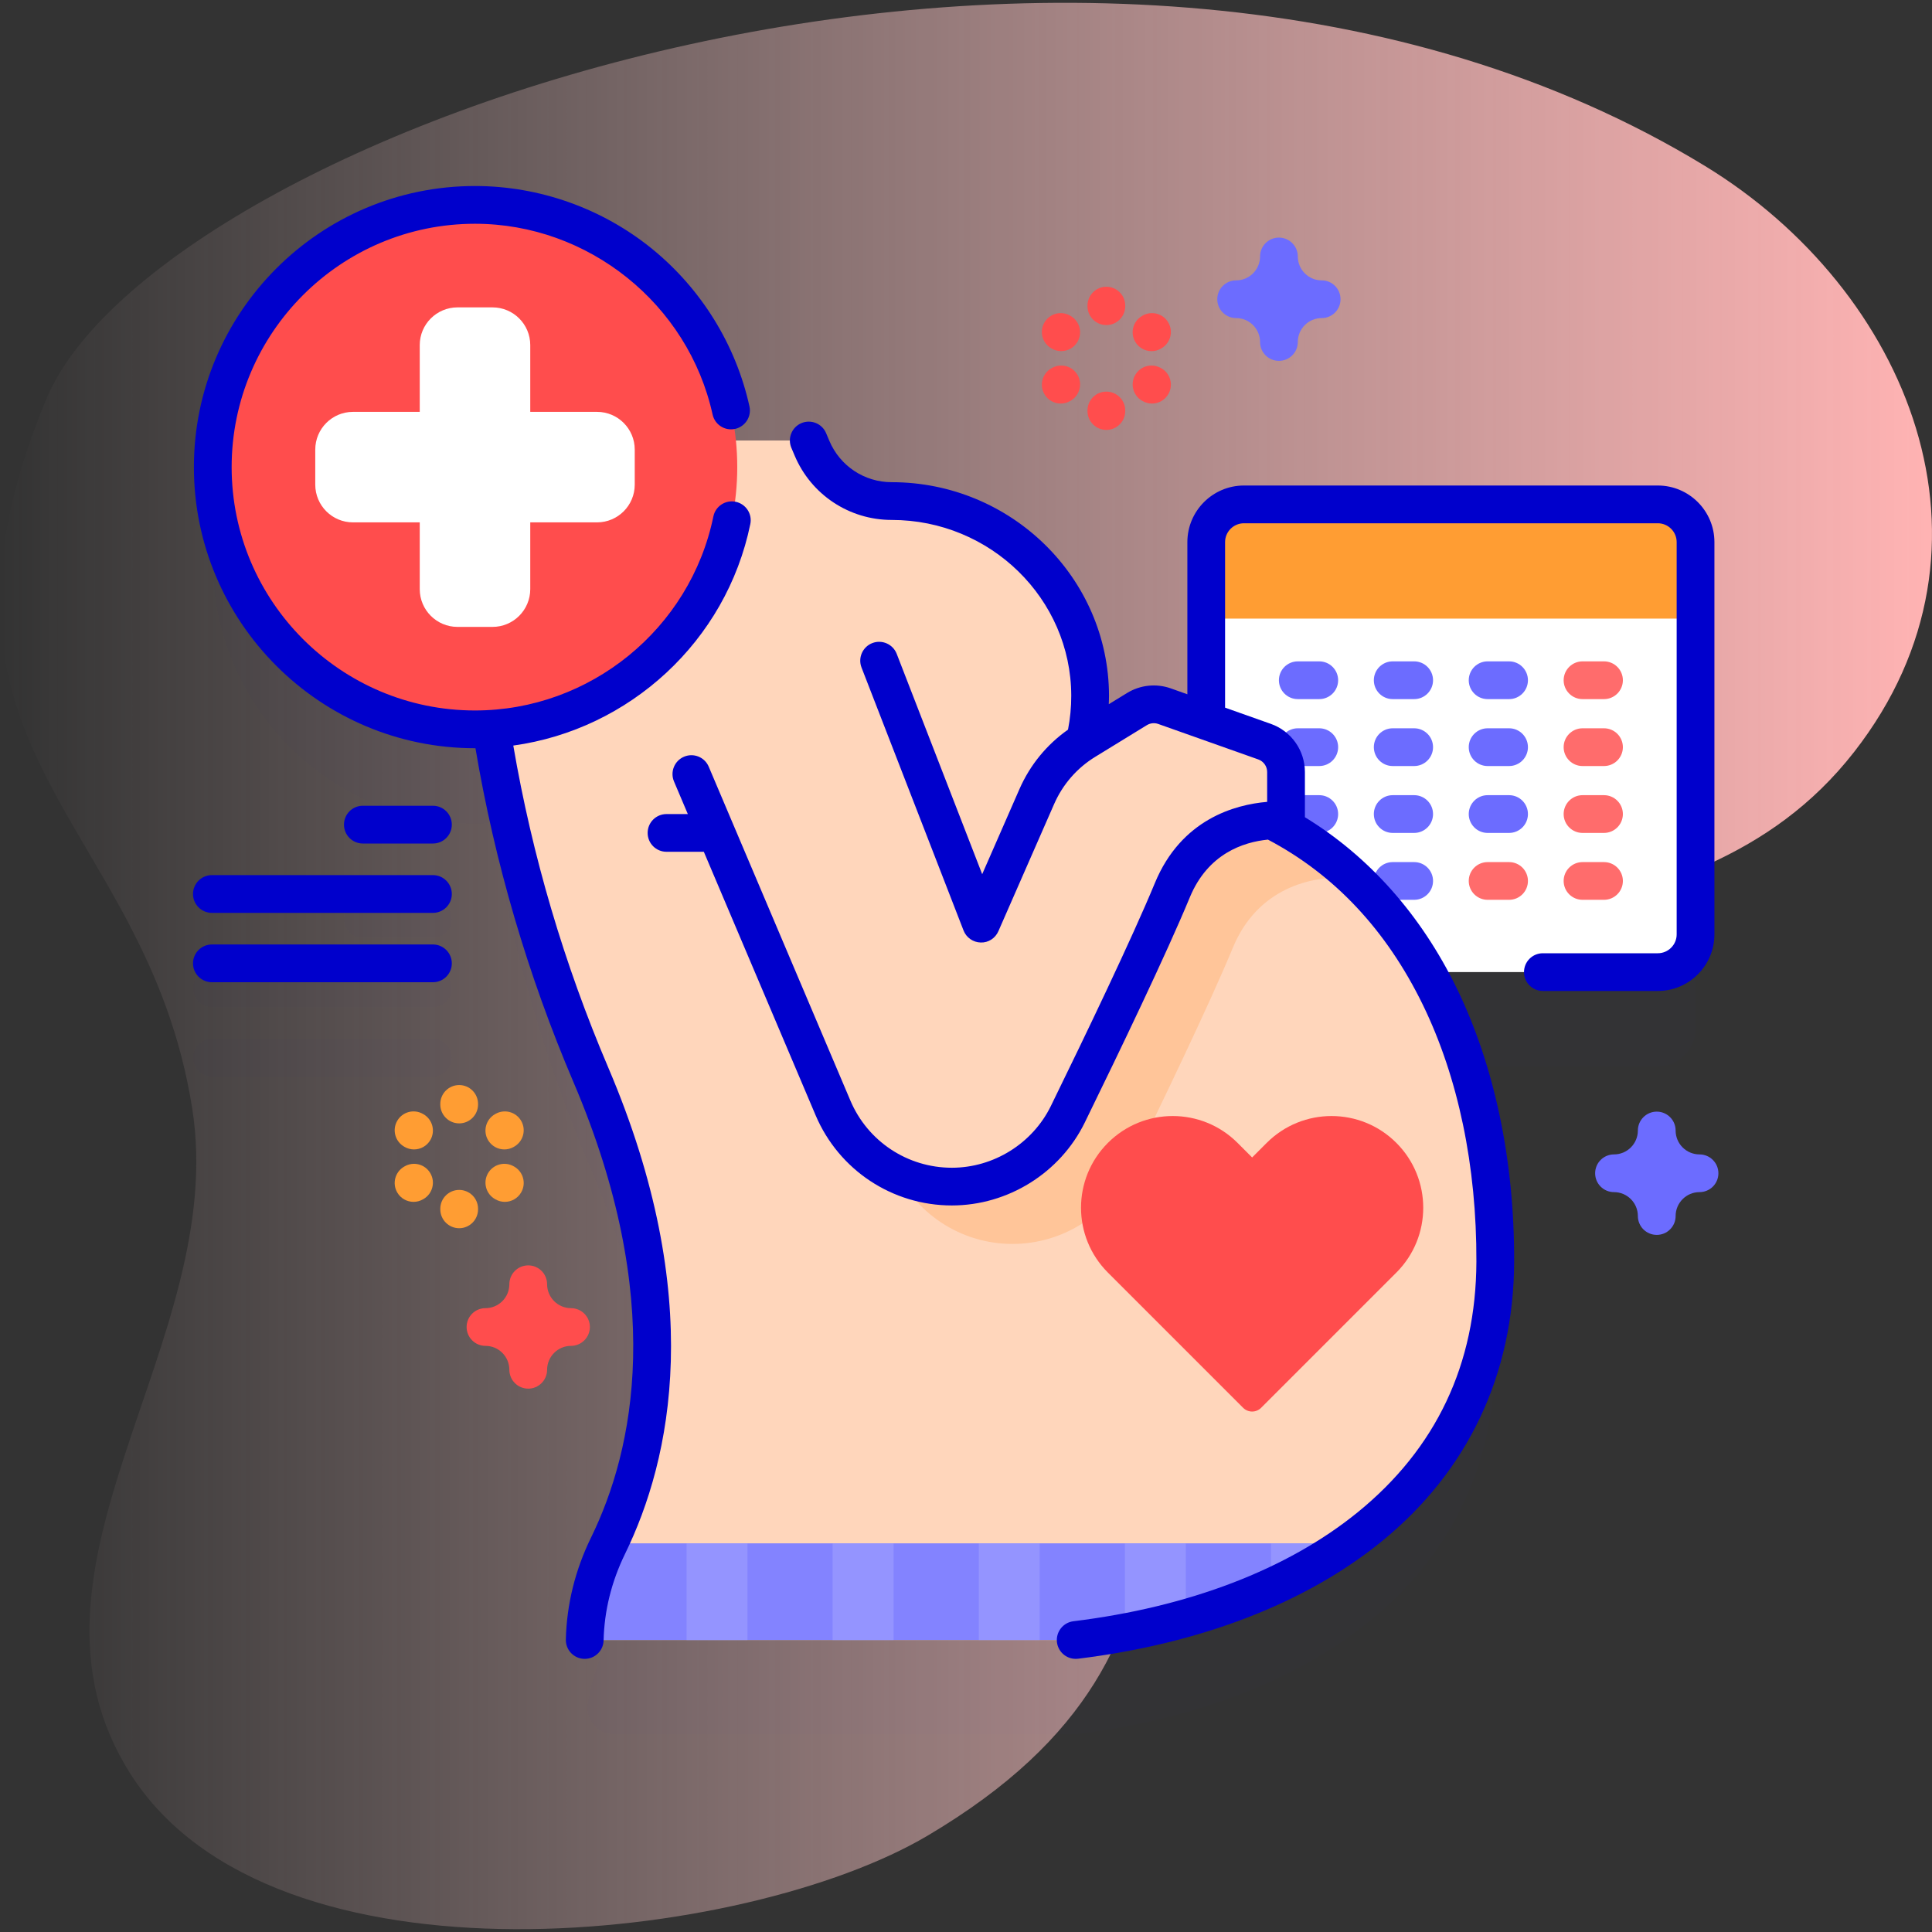<svg width="50" height="50" viewBox="0 0 50 50" fill="none" xmlns="http://www.w3.org/2000/svg">
<rect x="0" y="0" width="50" height="50" fill="#333333" stroke="none"/>
<g clip-path="url(#clip0_154_5030)">
<path d="M44.121 4.293C28.442 -5.264 4.032 3.452 1.192 10.343C-2.608 19.561 3.787 21.137 4.975 28.69C5.929 34.751 -0.023 40.555 3.374 45.905C7.074 51.731 19.338 50.268 23.999 47.511C32.532 42.464 28.229 36.572 32.269 29.22C36.117 22.218 43.621 25.058 47.988 19.456C52.138 14.131 49.385 7.502 44.121 4.293Z" fill="url(#paint0_linear_154_5030)"/>
<g opacity="0.1">
<path opacity="0.1" d="M42.904 15.495H32.194C31.654 15.495 31.217 15.932 31.217 16.472V21.1L30.138 20.718C29.901 20.633 29.638 20.661 29.424 20.793L28.093 21.608C28.087 21.612 28.082 21.616 28.076 21.62C28.173 21.211 28.221 20.783 28.211 20.342C28.149 17.584 25.835 15.409 23.077 15.409H23.076C22.176 15.409 21.363 14.869 21.013 14.039L20.93 13.841H19.045C18.69 10.319 15.641 7.591 11.99 7.751C8.445 7.905 5.592 10.82 5.509 14.367C5.419 18.19 8.491 21.317 12.293 21.317C12.436 21.317 12.577 21.311 12.717 21.302C13.121 23.884 13.886 26.964 15.293 30.262C17.754 36.031 16.9 40.063 15.736 42.443C15.483 42.961 15.305 43.51 15.21 44.074C15.139 44.498 15.466 44.884 15.896 44.884H27.839C33.66 44.169 38.677 41.062 38.697 35.094C38.707 32.282 38.109 29.687 36.93 27.599H42.904C43.444 27.599 43.881 27.162 43.881 26.623V16.472C43.881 15.932 43.444 15.495 42.904 15.495Z" fill="#2626BC"/>
<path opacity="0.1" d="M11.205 23.295H9.39C9.12 23.295 8.902 23.513 8.902 23.783C8.902 24.053 9.12 24.271 9.39 24.271H11.205C11.474 24.271 11.693 24.053 11.693 23.783C11.693 23.513 11.474 23.295 11.205 23.295Z" fill="#2626BC"/>
<path opacity="0.1" d="M11.205 25.09H5.484C5.214 25.09 4.995 25.308 4.995 25.578C4.995 25.848 5.214 26.066 5.484 26.066H11.205C11.474 26.066 11.693 25.848 11.693 25.578C11.693 25.308 11.474 25.09 11.205 25.09Z" fill="#2626BC"/>
<path opacity="0.1" d="M11.205 26.885H5.484C5.214 26.885 4.995 27.103 4.995 27.373C4.995 27.643 5.214 27.861 5.484 27.861H11.205C11.474 27.861 11.693 27.643 11.693 27.373C11.693 27.103 11.474 26.885 11.205 26.885Z" fill="#2626BC"/>
</g>
<path d="M42.904 25.158H32.194C31.654 25.158 31.217 24.721 31.217 24.182V14.03C31.217 13.491 31.654 13.054 32.194 13.054H42.904C43.444 13.054 43.881 13.491 43.881 14.03V24.182C43.881 24.721 43.444 25.158 42.904 25.158Z" fill="white"/>
<path d="M43.881 16.009V14.03C43.881 13.491 43.444 13.054 42.904 13.054H32.194C31.654 13.054 31.217 13.491 31.217 14.03V16.009H43.881Z" fill="#FF9D33"/>
<path d="M34.142 18.093H33.587C33.317 18.093 33.098 17.874 33.098 17.605C33.098 17.335 33.317 17.116 33.587 17.116H34.142C34.412 17.116 34.631 17.335 34.631 17.605C34.631 17.874 34.412 18.093 34.142 18.093Z" fill="#6C6CFF"/>
<path d="M36.599 18.093H36.043C35.773 18.093 35.555 17.874 35.555 17.605C35.555 17.335 35.773 17.116 36.043 17.116H36.599C36.868 17.116 37.087 17.335 37.087 17.605C37.087 17.874 36.868 18.093 36.599 18.093Z" fill="#6C6CFF"/>
<path d="M39.055 18.093H38.499C38.23 18.093 38.011 17.874 38.011 17.605C38.011 17.335 38.23 17.116 38.499 17.116H39.055C39.325 17.116 39.543 17.335 39.543 17.605C39.543 17.874 39.325 18.093 39.055 18.093Z" fill="#6C6CFF"/>
<path d="M41.511 18.093H40.956C40.686 18.093 40.467 17.874 40.467 17.605C40.467 17.335 40.686 17.116 40.956 17.116H41.511C41.781 17.116 42 17.335 42 17.605C42 17.874 41.781 18.093 41.511 18.093Z" fill="#FF6C6C"/>
<path d="M34.142 19.825H33.587C33.317 19.825 33.098 19.606 33.098 19.336C33.098 19.067 33.317 18.848 33.587 18.848H34.142C34.412 18.848 34.631 19.067 34.631 19.336C34.631 19.606 34.412 19.825 34.142 19.825Z" fill="#6C6CFF"/>
<path d="M36.599 19.825H36.043C35.773 19.825 35.555 19.606 35.555 19.336C35.555 19.067 35.773 18.848 36.043 18.848H36.599C36.868 18.848 37.087 19.067 37.087 19.336C37.087 19.606 36.868 19.825 36.599 19.825Z" fill="#6C6CFF"/>
<path d="M39.055 19.825H38.499C38.23 19.825 38.011 19.606 38.011 19.336C38.011 19.067 38.23 18.848 38.499 18.848H39.055C39.325 18.848 39.543 19.067 39.543 19.336C39.543 19.606 39.325 19.825 39.055 19.825Z" fill="#6C6CFF"/>
<path d="M41.511 19.825H40.956C40.686 19.825 40.467 19.606 40.467 19.336C40.467 19.067 40.686 18.848 40.956 18.848H41.511C41.781 18.848 42 19.067 42 19.336C42 19.606 41.781 19.825 41.511 19.825Z" fill="#FF6C6C"/>
<path d="M34.142 21.556H33.587C33.317 21.556 33.098 21.337 33.098 21.068C33.098 20.798 33.317 20.579 33.587 20.579H34.142C34.412 20.579 34.631 20.798 34.631 21.068C34.631 21.337 34.412 21.556 34.142 21.556Z" fill="#6C6CFF"/>
<path d="M36.599 21.556H36.043C35.773 21.556 35.555 21.337 35.555 21.068C35.555 20.798 35.773 20.579 36.043 20.579H36.599C36.868 20.579 37.087 20.798 37.087 21.068C37.087 21.337 36.868 21.556 36.599 21.556Z" fill="#6C6CFF"/>
<path d="M39.055 21.556H38.499C38.23 21.556 38.011 21.337 38.011 21.068C38.011 20.798 38.23 20.579 38.499 20.579H39.055C39.325 20.579 39.543 20.798 39.543 21.068C39.543 21.337 39.325 21.556 39.055 21.556Z" fill="#6C6CFF"/>
<path d="M41.511 21.556H40.956C40.686 21.556 40.467 21.337 40.467 21.068C40.467 20.798 40.686 20.579 40.956 20.579H41.511C41.781 20.579 42 20.798 42 21.068C42 21.337 41.781 21.556 41.511 21.556Z" fill="#FF6C6C"/>
<path d="M34.142 23.287H33.587C33.317 23.287 33.098 23.069 33.098 22.799C33.098 22.529 33.317 22.311 33.587 22.311H34.142C34.412 22.311 34.631 22.529 34.631 22.799C34.631 23.069 34.412 23.287 34.142 23.287Z" fill="#6C6CFF"/>
<path d="M36.599 23.287H36.043C35.773 23.287 35.555 23.069 35.555 22.799C35.555 22.529 35.773 22.311 36.043 22.311H36.599C36.868 22.311 37.087 22.529 37.087 22.799C37.087 23.069 36.868 23.287 36.599 23.287Z" fill="#6C6CFF"/>
<path d="M39.055 23.287H38.499C38.23 23.287 38.011 23.069 38.011 22.799C38.011 22.529 38.23 22.311 38.499 22.311H39.055C39.325 22.311 39.543 22.529 39.543 22.799C39.543 23.069 39.325 23.287 39.055 23.287Z" fill="#FF6C6C"/>
<path d="M41.511 23.287H40.956C40.686 23.287 40.467 23.069 40.467 22.799C40.467 22.529 40.686 22.311 40.956 22.311H41.511C41.781 22.311 42 22.529 42 22.799C42 23.069 41.781 23.287 41.511 23.287Z" fill="#FF6C6C"/>
<path d="M28.212 20.171H28.207C27.985 20.171 27.833 19.949 27.909 19.74C28.107 19.198 28.214 18.613 28.212 18.002C28.206 15.205 25.874 12.967 23.076 12.967H23.076C22.176 12.967 21.363 12.428 21.013 11.598L20.93 11.4H12.398C12.398 11.4 11.444 18.796 15.293 27.821C17.754 33.589 16.9 37.622 15.736 40.002C15.364 40.765 15.153 41.596 15.133 42.443H27.839C33.66 41.728 38.677 38.621 38.697 32.653C38.721 25.763 35.096 20.171 28.212 20.171Z" fill="#FFD6BB"/>
<path d="M15.765 39.941C15.756 39.961 15.746 39.982 15.736 40.002C15.364 40.765 15.153 41.596 15.133 42.443H27.839C30.485 42.118 32.965 41.298 34.885 39.941H15.765Z" fill="#8383FF"/>
<path d="M17.768 39.941H19.345V42.443H17.768V39.941Z" fill="#9494FF"/>
<path d="M21.549 39.941H23.126V42.443H21.549V39.941Z" fill="#9494FF"/>
<path d="M25.331 39.941H26.907V42.443H25.331V39.941Z" fill="#9494FF"/>
<path d="M30.688 39.941V41.877C30.175 42.023 29.648 42.145 29.112 42.246V39.941H30.688Z" fill="#9494FF"/>
<path d="M34.885 39.941C34.273 40.373 33.605 40.751 32.893 41.075V39.941H34.885Z" fill="#9494FF"/>
<path d="M34.849 22.551V22.715C33.941 22.668 32.547 22.979 31.908 24.523C31.298 25.996 30.062 28.566 29.203 30.321C28.922 30.895 28.491 31.362 27.971 31.688C27.449 32.012 26.84 32.193 26.201 32.193C24.861 32.193 23.651 31.393 23.126 30.16C24.102 28.552 29.017 22.323 30.541 20.403C32.235 20.758 33.674 21.504 34.849 22.551Z" fill="#FFC599"/>
<path d="M32.727 19.194L30.138 18.276C29.901 18.192 29.638 18.22 29.424 18.351L28.093 19.167C27.535 19.509 27.095 20.014 26.833 20.614L25.391 23.903L22.752 17.098H16.648L21.558 28.672C22.081 29.907 23.293 30.709 24.634 30.709C25.91 30.709 27.075 29.983 27.636 28.836C28.495 27.08 29.731 24.511 30.341 23.037C30.98 21.493 32.374 21.183 33.283 21.23V19.98C33.283 19.627 33.06 19.312 32.727 19.194Z" fill="#FFD6BB"/>
<path d="M36.138 32.934C37.065 32.007 37.065 30.505 36.138 29.578C35.212 28.651 33.709 28.651 32.782 29.578L32.405 29.955L32.028 29.578C31.101 28.651 29.599 28.651 28.672 29.578C27.745 30.505 27.745 32.007 28.672 32.934L32.172 36.434C32.301 36.563 32.509 36.563 32.638 36.434L36.138 32.934Z" fill="#FF4D4D"/>
<path d="M12.293 18.876C16.041 18.876 19.08 15.837 19.08 12.089C19.08 8.341 16.041 5.303 12.293 5.303C8.545 5.303 5.507 8.341 5.507 12.089C5.507 15.837 8.545 18.876 12.293 18.876Z" fill="#FF4D4D"/>
<path d="M15.451 10.659H13.723V8.931C13.723 8.392 13.286 7.955 12.746 7.955H11.84C11.301 7.955 10.863 8.392 10.863 8.931V10.659H9.135C8.596 10.659 8.159 11.097 8.159 11.636V12.542C8.159 13.082 8.596 13.519 9.135 13.519H10.863V15.247C10.863 15.786 11.3 16.224 11.84 16.224H12.746C13.286 16.224 13.723 15.786 13.723 15.247V13.519H15.451C15.99 13.519 16.427 13.082 16.427 12.542V11.636C16.427 11.097 15.99 10.659 15.451 10.659Z" fill="white"/>
<path d="M13.671 35.938C13.401 35.938 13.182 35.719 13.182 35.45C13.182 35.109 12.905 34.831 12.564 34.831C12.294 34.831 12.076 34.612 12.076 34.343C12.076 34.073 12.294 33.855 12.564 33.855C12.905 33.855 13.182 33.577 13.182 33.236C13.182 32.966 13.401 32.748 13.671 32.748C13.94 32.748 14.159 32.966 14.159 33.236C14.159 33.577 14.437 33.855 14.777 33.855C15.047 33.855 15.266 34.073 15.266 34.343C15.266 34.612 15.047 34.831 14.777 34.831C14.437 34.831 14.159 35.109 14.159 35.45C14.159 35.719 13.94 35.938 13.671 35.938Z" fill="#FF4D4D"/>
<path d="M33.098 9.339C32.829 9.339 32.61 9.121 32.61 8.851C32.61 8.51 32.333 8.232 31.992 8.232C31.722 8.232 31.503 8.014 31.503 7.744C31.503 7.474 31.722 7.256 31.992 7.256C32.333 7.256 32.61 6.978 32.61 6.637C32.61 6.368 32.829 6.149 33.098 6.149C33.368 6.149 33.587 6.368 33.587 6.637C33.587 6.978 33.864 7.256 34.205 7.256C34.475 7.256 34.693 7.474 34.693 7.744C34.693 8.014 34.475 8.232 34.205 8.232C33.864 8.232 33.587 8.51 33.587 8.851C33.587 9.121 33.368 9.339 33.098 9.339Z" fill="#6C6CFF"/>
<path d="M42.877 31.959C42.607 31.959 42.388 31.741 42.388 31.471C42.388 31.13 42.111 30.852 41.77 30.852C41.5 30.852 41.282 30.634 41.282 30.364C41.282 30.095 41.5 29.876 41.77 29.876C42.111 29.876 42.388 29.599 42.388 29.258C42.388 28.988 42.607 28.769 42.877 28.769C43.146 28.769 43.365 28.988 43.365 29.258C43.365 29.599 43.642 29.876 43.983 29.876C44.253 29.876 44.472 30.095 44.472 30.364C44.472 30.634 44.253 30.852 43.983 30.852C43.642 30.852 43.365 31.13 43.365 31.471C43.365 31.741 43.146 31.959 42.877 31.959Z" fill="#6C6CFF"/>
<path d="M11.884 29.073C11.614 29.073 11.395 28.854 11.395 28.584V28.57C11.395 28.3 11.614 28.081 11.884 28.081C12.153 28.081 12.372 28.3 12.372 28.57V28.584C12.372 28.854 12.153 29.073 11.884 29.073Z" fill="#FF9D33"/>
<path d="M11.884 31.786C11.614 31.786 11.395 31.567 11.395 31.297V31.283C11.395 31.013 11.614 30.795 11.884 30.795C12.153 30.795 12.372 31.013 12.372 31.283V31.297C12.372 31.567 12.153 31.786 11.884 31.786Z" fill="#FF9D33"/>
<path d="M10.715 29.747C10.632 29.747 10.548 29.726 10.47 29.681L10.458 29.674C10.225 29.539 10.145 29.24 10.28 29.007C10.415 28.773 10.714 28.694 10.947 28.829L10.96 28.836C11.193 28.971 11.273 29.27 11.138 29.503C11.047 29.66 10.883 29.747 10.715 29.747Z" fill="#FF9D33"/>
<path d="M13.065 31.104C12.982 31.104 12.898 31.083 12.821 31.038L12.808 31.031C12.575 30.896 12.495 30.598 12.629 30.364C12.764 30.131 13.063 30.05 13.296 30.185L13.309 30.192C13.543 30.327 13.623 30.626 13.488 30.859C13.398 31.016 13.233 31.104 13.065 31.104Z" fill="#FF9D33"/>
<path d="M10.703 31.104C10.534 31.104 10.37 31.017 10.28 30.86C10.145 30.627 10.225 30.328 10.458 30.193L10.47 30.186C10.704 30.05 11.003 30.13 11.138 30.364C11.273 30.597 11.193 30.896 10.96 31.031L10.947 31.038C10.87 31.083 10.786 31.104 10.703 31.104Z" fill="#FF9D33"/>
<path d="M13.053 29.747C12.884 29.747 12.72 29.66 12.629 29.503C12.494 29.269 12.575 28.971 12.808 28.836L12.821 28.829C13.055 28.694 13.353 28.774 13.488 29.008C13.623 29.241 13.542 29.54 13.309 29.674L13.296 29.682C13.219 29.726 13.135 29.747 13.053 29.747Z" fill="#FF9D33"/>
<path d="M28.633 8.413C28.363 8.413 28.144 8.194 28.144 7.924V7.91C28.144 7.64 28.363 7.421 28.633 7.421C28.902 7.421 29.121 7.64 29.121 7.91V7.924C29.121 8.194 28.902 8.413 28.633 8.413Z" fill="#FF4D4D"/>
<path d="M28.633 11.126C28.363 11.126 28.144 10.907 28.144 10.638V10.623C28.144 10.353 28.363 10.135 28.633 10.135C28.902 10.135 29.121 10.353 29.121 10.623V10.638C29.121 10.907 28.902 11.126 28.633 11.126Z" fill="#FF4D4D"/>
<path d="M27.464 9.087C27.381 9.087 27.297 9.066 27.22 9.022L27.207 9.014C26.973 8.879 26.894 8.581 27.029 8.347C27.164 8.114 27.462 8.034 27.696 8.169L27.709 8.177C27.942 8.312 28.022 8.61 27.887 8.844C27.796 9 27.632 9.087 27.464 9.087Z" fill="#FF4D4D"/>
<path d="M29.813 10.444C29.73 10.444 29.646 10.423 29.569 10.378L29.556 10.371C29.323 10.236 29.244 9.937 29.379 9.704C29.514 9.47 29.812 9.391 30.046 9.526L30.059 9.533C30.292 9.668 30.372 9.967 30.236 10.2C30.146 10.357 29.982 10.444 29.813 10.444Z" fill="#FF4D4D"/>
<path d="M27.452 10.444C27.283 10.444 27.119 10.357 27.029 10.2C26.894 9.967 26.973 9.668 27.207 9.533L27.219 9.526C27.453 9.391 27.752 9.47 27.887 9.704C28.022 9.937 27.942 10.236 27.709 10.371L27.696 10.378C27.619 10.423 27.535 10.444 27.452 10.444Z" fill="#FF4D4D"/>
<path d="M29.802 9.088C29.633 9.088 29.469 9 29.379 8.844C29.243 8.61 29.323 8.312 29.556 8.177L29.569 8.169C29.803 8.034 30.101 8.114 30.236 8.347C30.372 8.58 30.292 8.879 30.058 9.014L30.046 9.022C29.969 9.066 29.885 9.088 29.802 9.088Z" fill="#FF4D4D"/>
<path d="M42.904 12.565H32.194C31.386 12.565 30.729 13.223 30.729 14.03V17.968L30.302 17.816C29.923 17.682 29.51 17.726 29.168 17.935L28.695 18.225C28.698 18.151 28.701 18.076 28.701 18.001C28.693 14.956 26.17 12.479 23.076 12.479C22.37 12.479 21.738 12.059 21.463 11.408L21.38 11.211C21.276 10.962 20.989 10.846 20.741 10.95C20.492 11.055 20.376 11.341 20.48 11.589L20.564 11.787C20.99 12.801 21.977 13.456 23.077 13.456C25.633 13.456 27.718 15.496 27.724 18.003C27.725 18.299 27.696 18.595 27.64 18.883C27.089 19.271 26.658 19.797 26.385 20.418L25.419 22.624L23.207 16.922C23.109 16.67 22.826 16.546 22.575 16.643C22.324 16.741 22.199 17.023 22.296 17.275L24.936 24.08C25.008 24.265 25.183 24.387 25.381 24.392C25.58 24.399 25.759 24.281 25.838 24.1L27.28 20.81C27.504 20.299 27.873 19.875 28.349 19.584L29.679 18.768C29.768 18.713 29.877 18.701 29.975 18.736L32.564 19.654C32.702 19.703 32.794 19.834 32.794 19.98V20.752C31.96 20.823 30.572 21.201 29.889 22.851C29.293 24.292 28.096 26.785 27.197 28.622C26.722 29.593 25.716 30.221 24.634 30.221C23.486 30.221 22.455 29.538 22.007 28.481L18.342 19.842C18.237 19.594 17.95 19.478 17.702 19.584C17.454 19.689 17.338 19.976 17.443 20.224L17.801 21.068H17.249C16.979 21.068 16.761 21.286 16.761 21.556C16.761 21.826 16.979 22.044 17.249 22.044H18.215L21.108 28.863C21.71 30.281 23.094 31.197 24.634 31.197C26.086 31.197 27.436 30.355 28.074 29.051C28.979 27.201 30.186 24.689 30.792 23.224C31.261 22.091 32.179 21.792 32.814 21.729C34.533 22.634 35.882 24.072 36.823 26.004C37.738 27.884 38.218 30.182 38.209 32.651C38.2 35.307 37.166 37.489 35.135 39.139C33.318 40.615 30.774 41.59 27.779 41.958C27.512 41.991 27.322 42.235 27.354 42.502C27.385 42.75 27.595 42.931 27.838 42.931C27.858 42.931 27.878 42.93 27.899 42.928C31.076 42.537 33.791 41.489 35.751 39.897C37.988 38.08 39.175 35.575 39.186 32.655C39.195 30.037 38.681 27.59 37.701 25.577C36.774 23.673 35.422 22.156 33.771 21.15V19.98C33.771 19.421 33.417 18.92 32.89 18.734L31.705 18.314V14.03C31.705 13.761 31.924 13.542 32.194 13.542H42.904C43.173 13.542 43.392 13.761 43.392 14.03V24.182C43.392 24.451 43.173 24.67 42.904 24.67H39.929C39.659 24.67 39.441 24.889 39.441 25.158C39.441 25.428 39.659 25.646 39.929 25.646H42.904C43.712 25.646 44.369 24.989 44.369 24.182V14.03C44.369 13.223 43.712 12.565 42.904 12.565Z" fill="#0000CC"/>
<path d="M13.284 19.295C16.292 18.879 18.794 16.597 19.418 13.563C19.473 13.299 19.303 13.041 19.038 12.986C18.774 12.931 18.516 13.102 18.462 13.366C17.863 16.276 15.269 18.387 12.293 18.387C8.82 18.387 5.995 15.562 5.995 12.089C5.995 8.616 8.82 5.791 12.293 5.791C15.226 5.791 17.812 7.867 18.442 10.728C18.5 10.991 18.76 11.158 19.024 11.1C19.287 11.041 19.454 10.781 19.396 10.518C19.045 8.925 18.151 7.478 16.879 6.443C15.589 5.393 13.96 4.814 12.293 4.814C8.282 4.814 5.018 8.078 5.018 12.089C5.018 16.101 8.282 19.364 12.293 19.364C12.297 19.364 12.301 19.364 12.305 19.364C12.803 22.319 13.656 25.228 14.844 28.012C17.235 33.619 16.411 37.51 15.298 39.788C14.886 40.63 14.666 41.519 14.644 42.431C14.638 42.701 14.851 42.925 15.121 42.931C15.125 42.931 15.129 42.931 15.133 42.931C15.397 42.931 15.614 42.72 15.621 42.455C15.639 41.684 15.826 40.931 16.175 40.216C17.378 37.756 18.278 33.575 15.742 27.629C14.597 24.945 13.771 22.143 13.284 19.295Z" fill="#0000CC"/>
<path d="M11.205 20.853H9.39C9.12 20.853 8.902 21.072 8.902 21.342C8.902 21.611 9.12 21.83 9.39 21.83H11.205C11.474 21.83 11.693 21.611 11.693 21.342C11.693 21.072 11.474 20.853 11.205 20.853Z" fill="#0000CC"/>
<path d="M11.205 22.648H5.484C5.214 22.648 4.995 22.867 4.995 23.137C4.995 23.406 5.214 23.625 5.484 23.625H11.205C11.474 23.625 11.693 23.406 11.693 23.137C11.693 22.867 11.474 22.648 11.205 22.648Z" fill="#0000CC"/>
<path d="M11.205 24.443H5.484C5.214 24.443 4.995 24.662 4.995 24.932C4.995 25.201 5.214 25.42 5.484 25.42H11.205C11.474 25.42 11.693 25.201 11.693 24.932C11.693 24.662 11.474 24.443 11.205 24.443Z" fill="#0000CC"/>
</g>
<defs>
<linearGradient id="paint0_linear_154_5030" x1="-1.2469e-06" y1="25" x2="50" y2="25" gradientUnits="userSpaceOnUse">
<stop stop-color="#FFD9D9" stop-opacity="0"/>
<stop offset="0.998" stop-color="#FFB3B3"/>
</linearGradient>
<clipPath id="clip0_154_5030">
<rect width="50" height="50" fill="white"/>
</clipPath>
</defs>
</svg>
